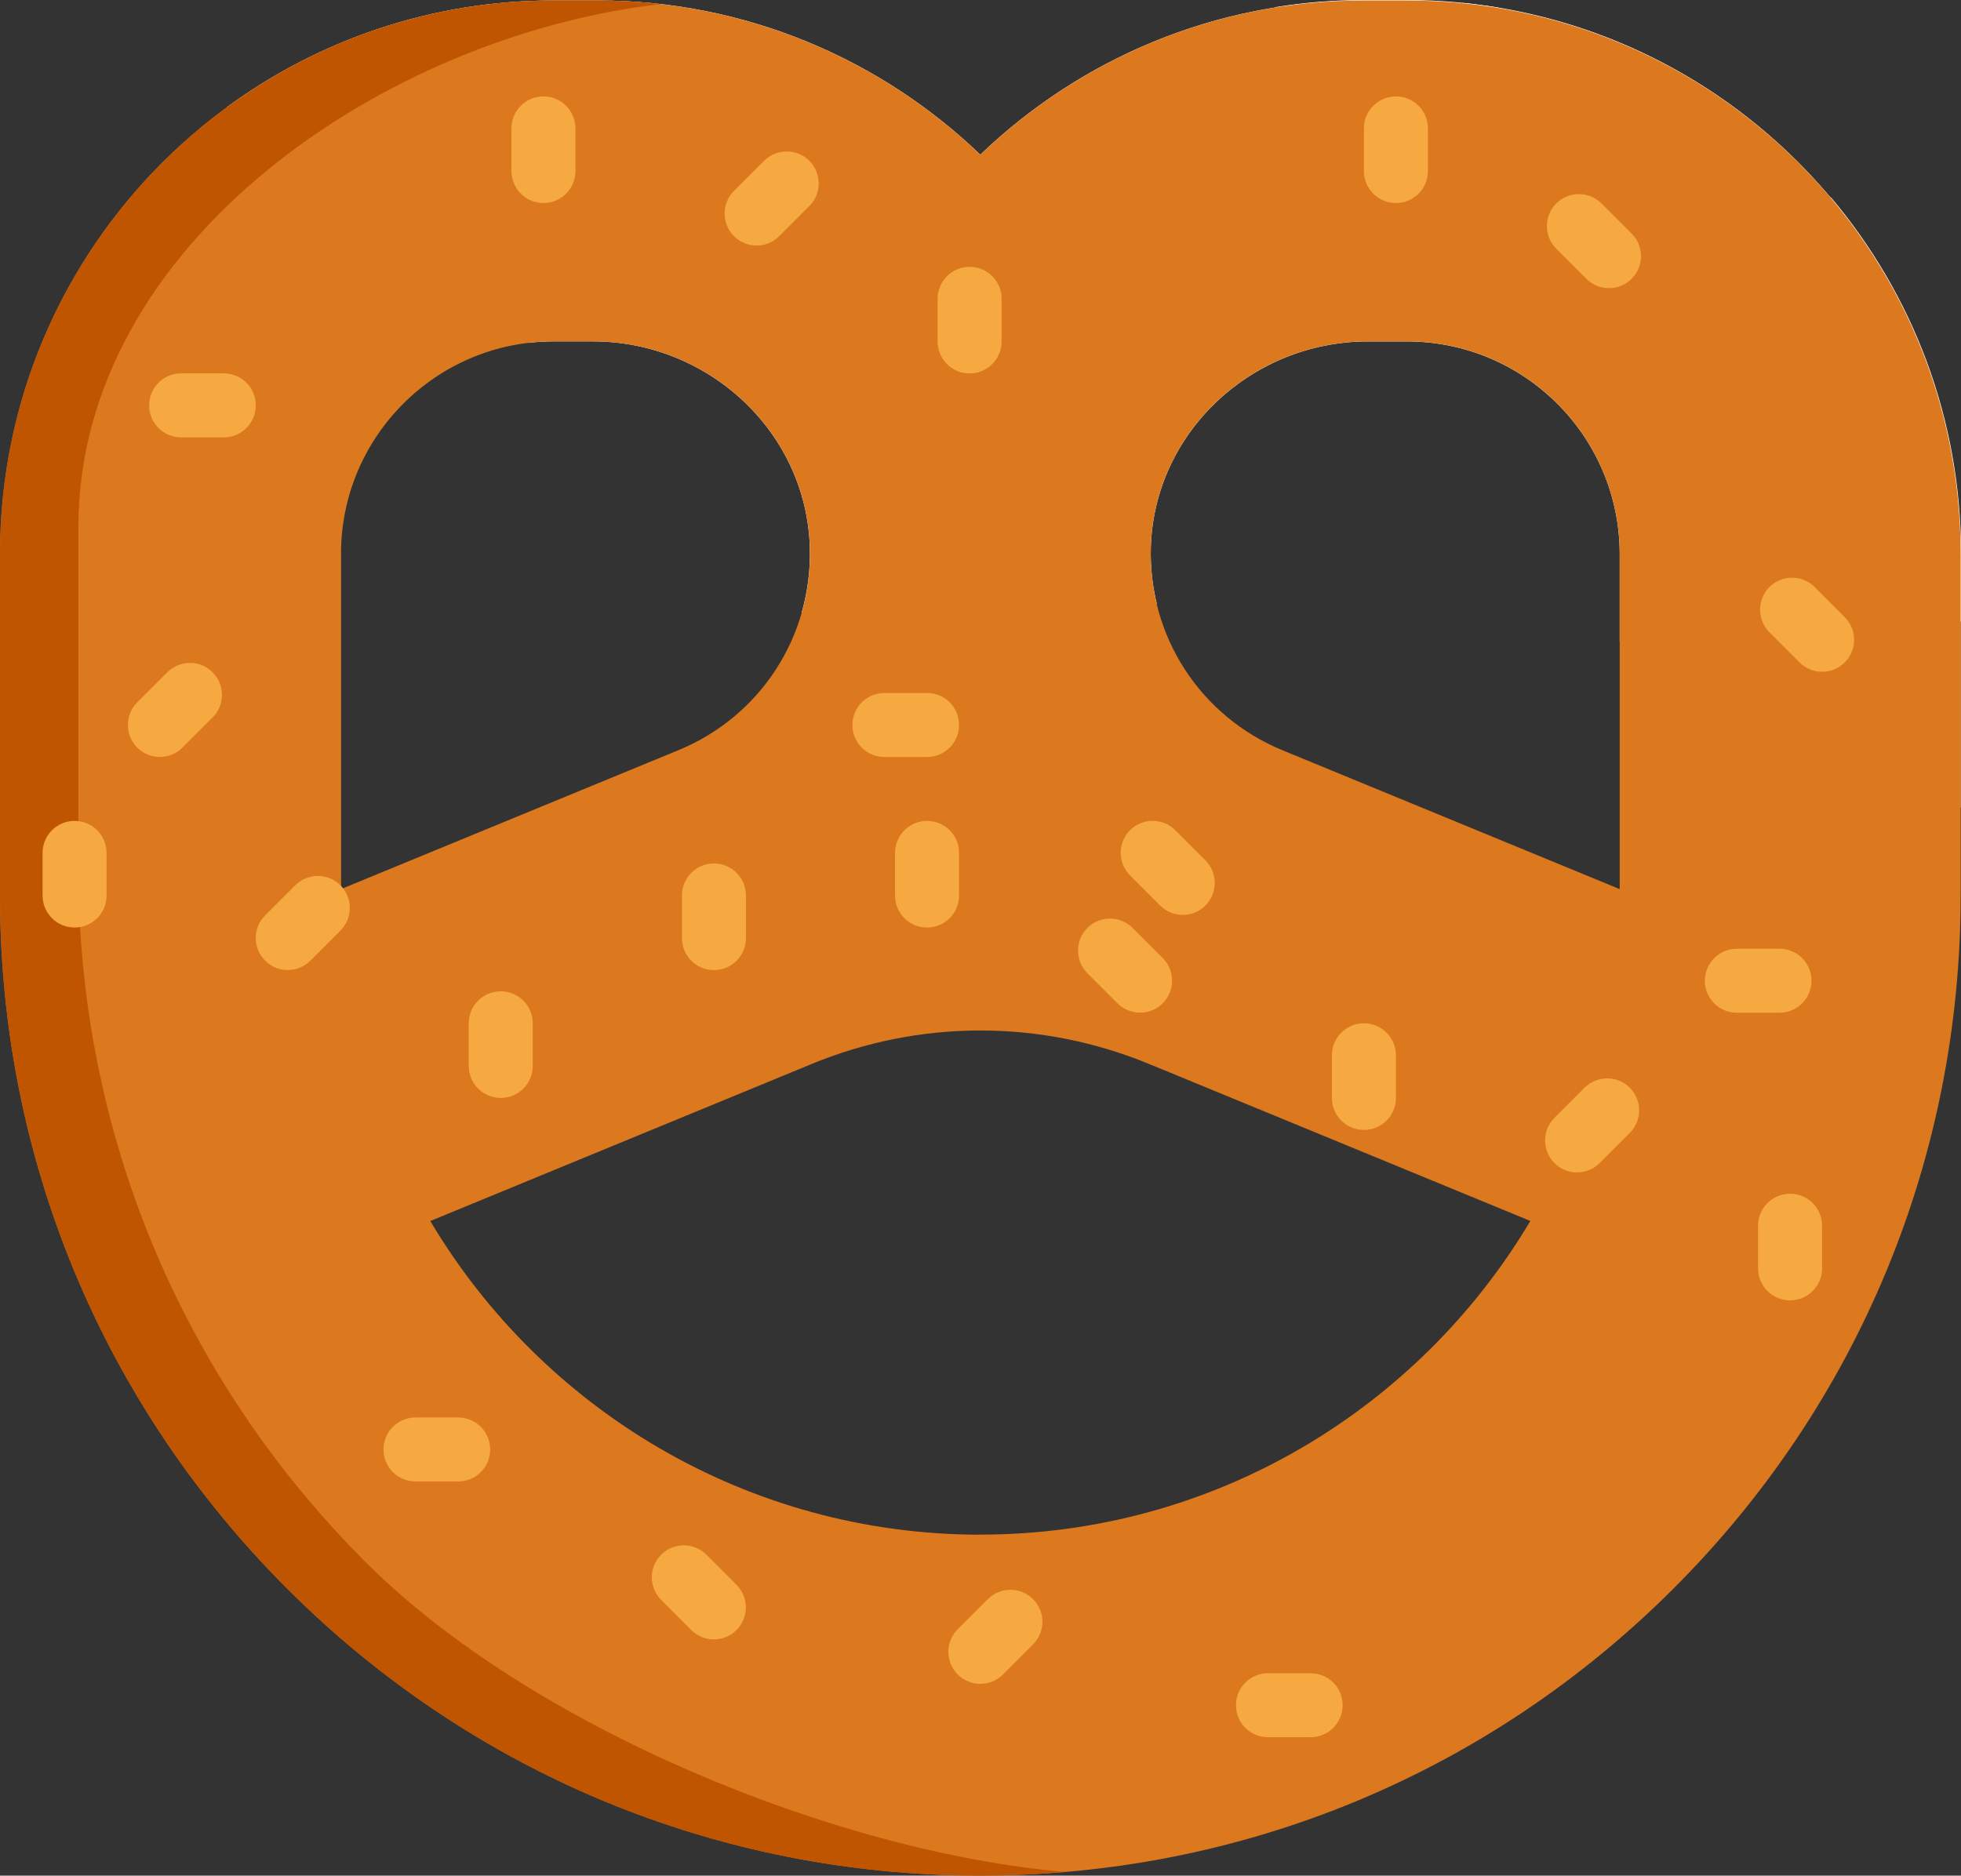 <?xml version="1.0" encoding="UTF-8"?>
<svg id="pretzel" xmlns="http://www.w3.org/2000/svg" width="280.05" height="267.9" viewBox="0 0 280.05 267.9">
  <rect x="0" y="0" width="280.05" height="267.9" fill="#333333" stroke="none"/>
  <defs>
    <style>
      .cls-1 {
        fill: #f7a941;
      }

      .cls-2 {
        fill: #fff;
      }

      .cls-3 {
        fill: #c05501;
      }

      .cls-4 {
        fill: #dc781e;
      }
    </style>
    <script>
      const pretzel = document.querySelector("#pretzel");

      function logTheId() {
        console.log("You clicked on: " + this.id);
      }

      pretzel.addEventListener("click", logTheId);
    </script>
  </defs>
  <g id="bites">
    <path id="bite1" class="cls-2" d="M208.84.4c.19,5.88,4.59,10.68,10.29,11.51-.65,1.67-1.02,3.48-1.02,5.38,0,7.57,5.68,13.8,13.01,14.68,0,.04,0,.08,0,.12,0,13.52,10.96,24.48,24.48,24.48,4.61,0,8.91-1.27,12.59-3.48,1.55,4.18,5.22,7.32,9.71,8.1C270.37,28.65,242.78,3.79,208.84.4Z"/>
    <path id="bite2" class="cls-2" d="M261.57,28.29c-5.21-3.34-11.41-5.27-18.05-5.27-3.07,0-6.05.42-8.87,1.19-1.92-9.21-10.08-16.13-19.86-16.13-.12,0-.24.02-.36.02.23-1.11.36-2.25.36-3.42s-.14-2.39-.39-3.52c-4.37-.75-8.85-1.16-13.43-1.16h-6.24c-4.26,0-8.44.35-12.53,1.01-.27,1.18-.42,2.41-.42,3.67,0,8.31,6.14,15.16,14.13,16.32-.89,2.29-1.4,4.77-1.4,7.38,0,9.91,7.11,18.14,16.5,19.92-.16.64-.31,1.29-.43,1.95,12.08,4.02,20.79,15.4,20.79,28.83v8.77c3.77,1.47,7.87,2.28,12.16,2.28,8.44,0,16.14-3.12,22.04-8.26,3.17,4.21,8.2,6.94,13.87,6.94.21,0,.41-.02.62-.03v-9.69c0-19.34-6.95-37.04-18.48-50.78Z"/>
    <path id="bite3" class="cls-2" d="M200.92.06h-6.24c-21.18,0-40.45,8.38-54.65,22-.02.02-.04.02-.06,0C125.76,8.44,106.5.06,85.32.06h-6.24C61.61.06,45.48,5.73,32.4,15.31c10.03,9.51,23.57,15.36,38.48,15.36.1,0,.2,0,.29,0,.58,6.4,2.06,12.54,4.31,18.3,1.17-.14,2.35-.21,3.55-.21h5.62c16.52,0,30.51,12.92,31,29.43.09,3.23-.32,6.37-1.17,9.34,7.4,2.79,15.41,4.34,23.78,4.34,9.58,0,18.69-2.02,26.94-5.63-.62-2.59-.93-5.28-.85-8.04.48-16.51,14.49-29.43,31-29.43h5.57c16.78,0,30.39,13.6,30.39,30.39v12.47c1.72.15,3.45.24,5.21.24,6.03,0,11.84-.89,17.34-2.51,4.84,11.8,14.3,21.2,26.13,25.98v-36.19C280,35.46,244.59.06,200.92.06Z"/>
  </g>
  <g id="pretzel-body">
    <path class="cls-4" d="M200.92.07h-6.24c-21.18,0-40.45,8.38-54.65,22-.02.02-.04.02-.06,0C125.76,8.45,106.5.07,85.32.07h-6.24C35.4.07,0,35.48,0,79.15v48.74c0,37.4,14.56,72.55,41,99,26.44,26.44,61.6,41,99,41s72.55-14.56,99-41c26.44-26.44,41-61.6,41-99v-48.74C280,35.48,244.6.07,200.92.07ZM48.7,79.1c0-16.73,13.61-30.34,30.34-30.34h5.62c16.52,0,30.51,12.92,31,29.43.37,12.71-7.08,24.15-18.78,28.96l-48.11,19.81s-.06,0-.06-.04v-47.82h0ZM140,219.2c-33.35,0-62.59-17.98-78.52-44.75-.01-.02,0-.06.02-.07l53.91-22.2c.09-.04.19-.08.28-.12,15.58-6.49,33-6.5,48.58-.02.11.04.22.09.32.13l53.91,22.2s.04.04.02.07c-15.94,26.77-45.17,44.75-78.52,44.75h0ZM231.3,126.99l-48.17-19.84c-11.69-4.82-19.15-16.25-18.78-28.96.48-16.51,14.49-29.43,31-29.43h5.57c16.78,0,30.39,13.6,30.39,30.39v47.84h0Z"/>
    <path class="cls-3" d="M152.17,267.37c-4.03.34-8.09.53-12.17.53-37.4,0-72.55-14.56-99-41C14.56,200.45,0,165.29,0,127.9v-48.79C0,35.52,35.45.07,79.03.07h6.29c3.05,0,6.07.18,9.03.52C55.01,5.08,11.19,34.79,11.19,75.31v48.79c0,37.4,14.56,72.55,41,99,23.55,23.55,67.18,41.46,99.98,44.28h0Z"/>
  </g>
  <g id="salt">
    <path id="salt3" class="cls-1" d="M143.04,42.68v6.09c0,2.52-2.04,4.57-4.57,4.57s-4.57-2.04-4.57-4.57v-6.09c0-2.52,2.04-4.57,4.57-4.57s4.57,2.04,4.57,4.57ZM199.35,13.77c-2.52,0-4.57,2.04-4.57,4.57v6.09c0,2.52,2.04,4.57,4.57,4.57s4.57-2.04,4.57-4.57v-6.09c0-2.52-2.04-4.57-4.57-4.57ZM254.13,135.51h-6.09c-2.52,0-4.57,2.04-4.57,4.57s2.04,4.57,4.57,4.57h6.09c2.52,0,4.57-2.04,4.57-4.57s-2.04-4.57-4.57-4.57ZM167.84,118.58c-1.78-1.78-4.67-1.78-6.46,0-1.78,1.78-1.78,4.67,0,6.46l4.3,4.3c.89.89,2.06,1.34,3.23,1.34s2.34-.45,3.23-1.34c1.78-1.78,1.78-4.67,0-6.46l-4.3-4.3h0ZM228.71,29.06c-1.78-1.78-4.67-1.78-6.46,0-1.78,1.78-1.78,4.67,0,6.46l4.3,4.3c.89.89,2.06,1.34,3.23,1.34s2.34-.45,3.23-1.34c1.78-1.78,1.78-4.67,0-6.46l-4.3-4.3h0ZM263.45,88.15l-4.3-4.3c-1.78-1.78-4.67-1.78-6.46,0-1.78,1.78-1.78,4.67,0,6.46l4.3,4.3c.89.89,2.06,1.34,3.23,1.34s2.34-.45,3.23-1.34c1.78-1.78,1.78-4.67,0-6.46h0ZM77.61,13.77c-2.52,0-4.57,2.04-4.57,4.57v6.09c0,2.52,2.04,4.57,4.57,4.57s4.57-2.04,4.57-4.57v-6.09c0-2.52-2.04-4.57-4.57-4.57ZM101.96,123.33c-2.52,0-4.57,2.04-4.57,4.57v6.09c0,2.52,2.04,4.57,4.57,4.57s4.57-2.04,4.57-4.57v-6.09c0-2.52-2.04-4.57-4.57-4.57ZM31.96,53.33h-6.09c-2.52,0-4.57,2.04-4.57,4.57s2.04,4.57,4.57,4.57h6.09c2.52,0,4.57-2.04,4.57-4.57s-2.04-4.57-4.57-4.57ZM132.39,98.98h-6.09c-2.52,0-4.57,2.04-4.57,4.57s2.04,4.57,4.57,4.57h6.09c2.52,0,4.57-2.04,4.57-4.57s-2.04-4.57-4.57-4.57ZM109.12,22.97l-4.3,4.3c-1.78,1.78-1.78,4.67,0,6.46.89.89,2.06,1.34,3.23,1.34s2.34-.45,3.23-1.34l4.3-4.3c1.78-1.78,1.78-4.67,0-6.46-1.78-1.78-4.67-1.78-6.46,0ZM23.9,96.02l-4.3,4.3c-1.78,1.78-1.78,4.67,0,6.46.89.89,2.06,1.34,3.23,1.34s2.34-.45,3.23-1.34l4.3-4.3c1.78-1.78,1.78-4.67,0-6.46-1.78-1.78-4.67-1.78-6.46,0Z"/>
    <path id="salt2" class="cls-1" d="M76.08,146.16v6.09c0,2.52-2.04,4.57-4.57,4.57s-4.57-2.04-4.57-4.57v-6.09c0-2.52,2.04-4.57,4.57-4.57s4.57,2.04,4.57,4.57ZM132.39,117.25c-2.52,0-4.57,2.04-4.57,4.57v6.09c0,2.52,2.04,4.57,4.57,4.57s4.57-2.04,4.57-4.57v-6.09c0-2.52-2.04-4.57-4.57-4.57ZM187.17,238.99h-6.09c-2.52,0-4.57,2.04-4.57,4.57s2.04,4.57,4.57,4.57h6.09c2.52,0,4.57-2.04,4.57-4.57s-2.04-4.57-4.57-4.57ZM100.88,222.06c-1.78-1.78-4.67-1.78-6.46,0-1.78,1.78-1.78,4.67,0,6.46l4.3,4.3c.89.89,2.06,1.34,3.23,1.34s2.34-.45,3.23-1.34c1.78-1.78,1.78-4.67,0-6.46l-4.3-4.3h0ZM161.75,132.54c-1.78-1.78-4.67-1.78-6.46,0-1.78,1.78-1.78,4.67,0,6.46l4.3,4.3c.89.89,2.06,1.34,3.23,1.34s2.34-.45,3.23-1.34c1.78-1.78,1.78-4.67,0-6.46l-4.3-4.3h0ZM10.65,117.25c-2.52,0-4.57,2.04-4.57,4.57v6.09c0,2.52,2.04,4.57,4.57,4.57s4.57-2.04,4.57-4.57v-6.09c0-2.52-2.04-4.57-4.57-4.57ZM65.43,202.46h-6.09c-2.52,0-4.57,2.04-4.57,4.57s2.04,4.57,4.57,4.57h6.09c2.52,0,4.57-2.04,4.57-4.57s-2.04-4.57-4.57-4.57ZM42.16,126.45l-4.3,4.3c-1.78,1.78-1.78,4.67,0,6.46.89.89,2.06,1.34,3.23,1.34s2.34-.45,3.23-1.34l4.3-4.3c1.78-1.78,1.78-4.67,0-6.46-1.78-1.78-4.67-1.78-6.46,0Z"/>
    <path id="salt1" class="cls-1" d="M260.21,175.07v6.09c0,2.52-2.04,4.57-4.57,4.57s-4.57-2.04-4.57-4.57v-6.09c0-2.52,2.04-4.57,4.57-4.57s4.57,2.04,4.57,4.57ZM194.78,146.16c-2.52,0-4.57,2.04-4.57,4.57v6.09c0,2.52,2.04,4.57,4.57,4.57s4.57-2.04,4.57-4.57v-6.09c0-2.52-2.04-4.57-4.57-4.57ZM226.29,155.36l-4.3,4.3c-1.78,1.78-1.78,4.67,0,6.46.89.89,2.06,1.34,3.23,1.34s2.34-.45,3.23-1.34l4.3-4.3c1.78-1.78,1.78-4.67,0-6.46-1.78-1.78-4.67-1.78-6.46,0ZM141.07,228.41l-4.3,4.3c-1.78,1.78-1.78,4.67,0,6.46.89.89,2.06,1.34,3.23,1.34s2.34-.45,3.23-1.34l4.3-4.3c1.78-1.78,1.78-4.67,0-6.46-1.78-1.78-4.67-1.78-6.46,0Z"/>
  </g>
</svg>